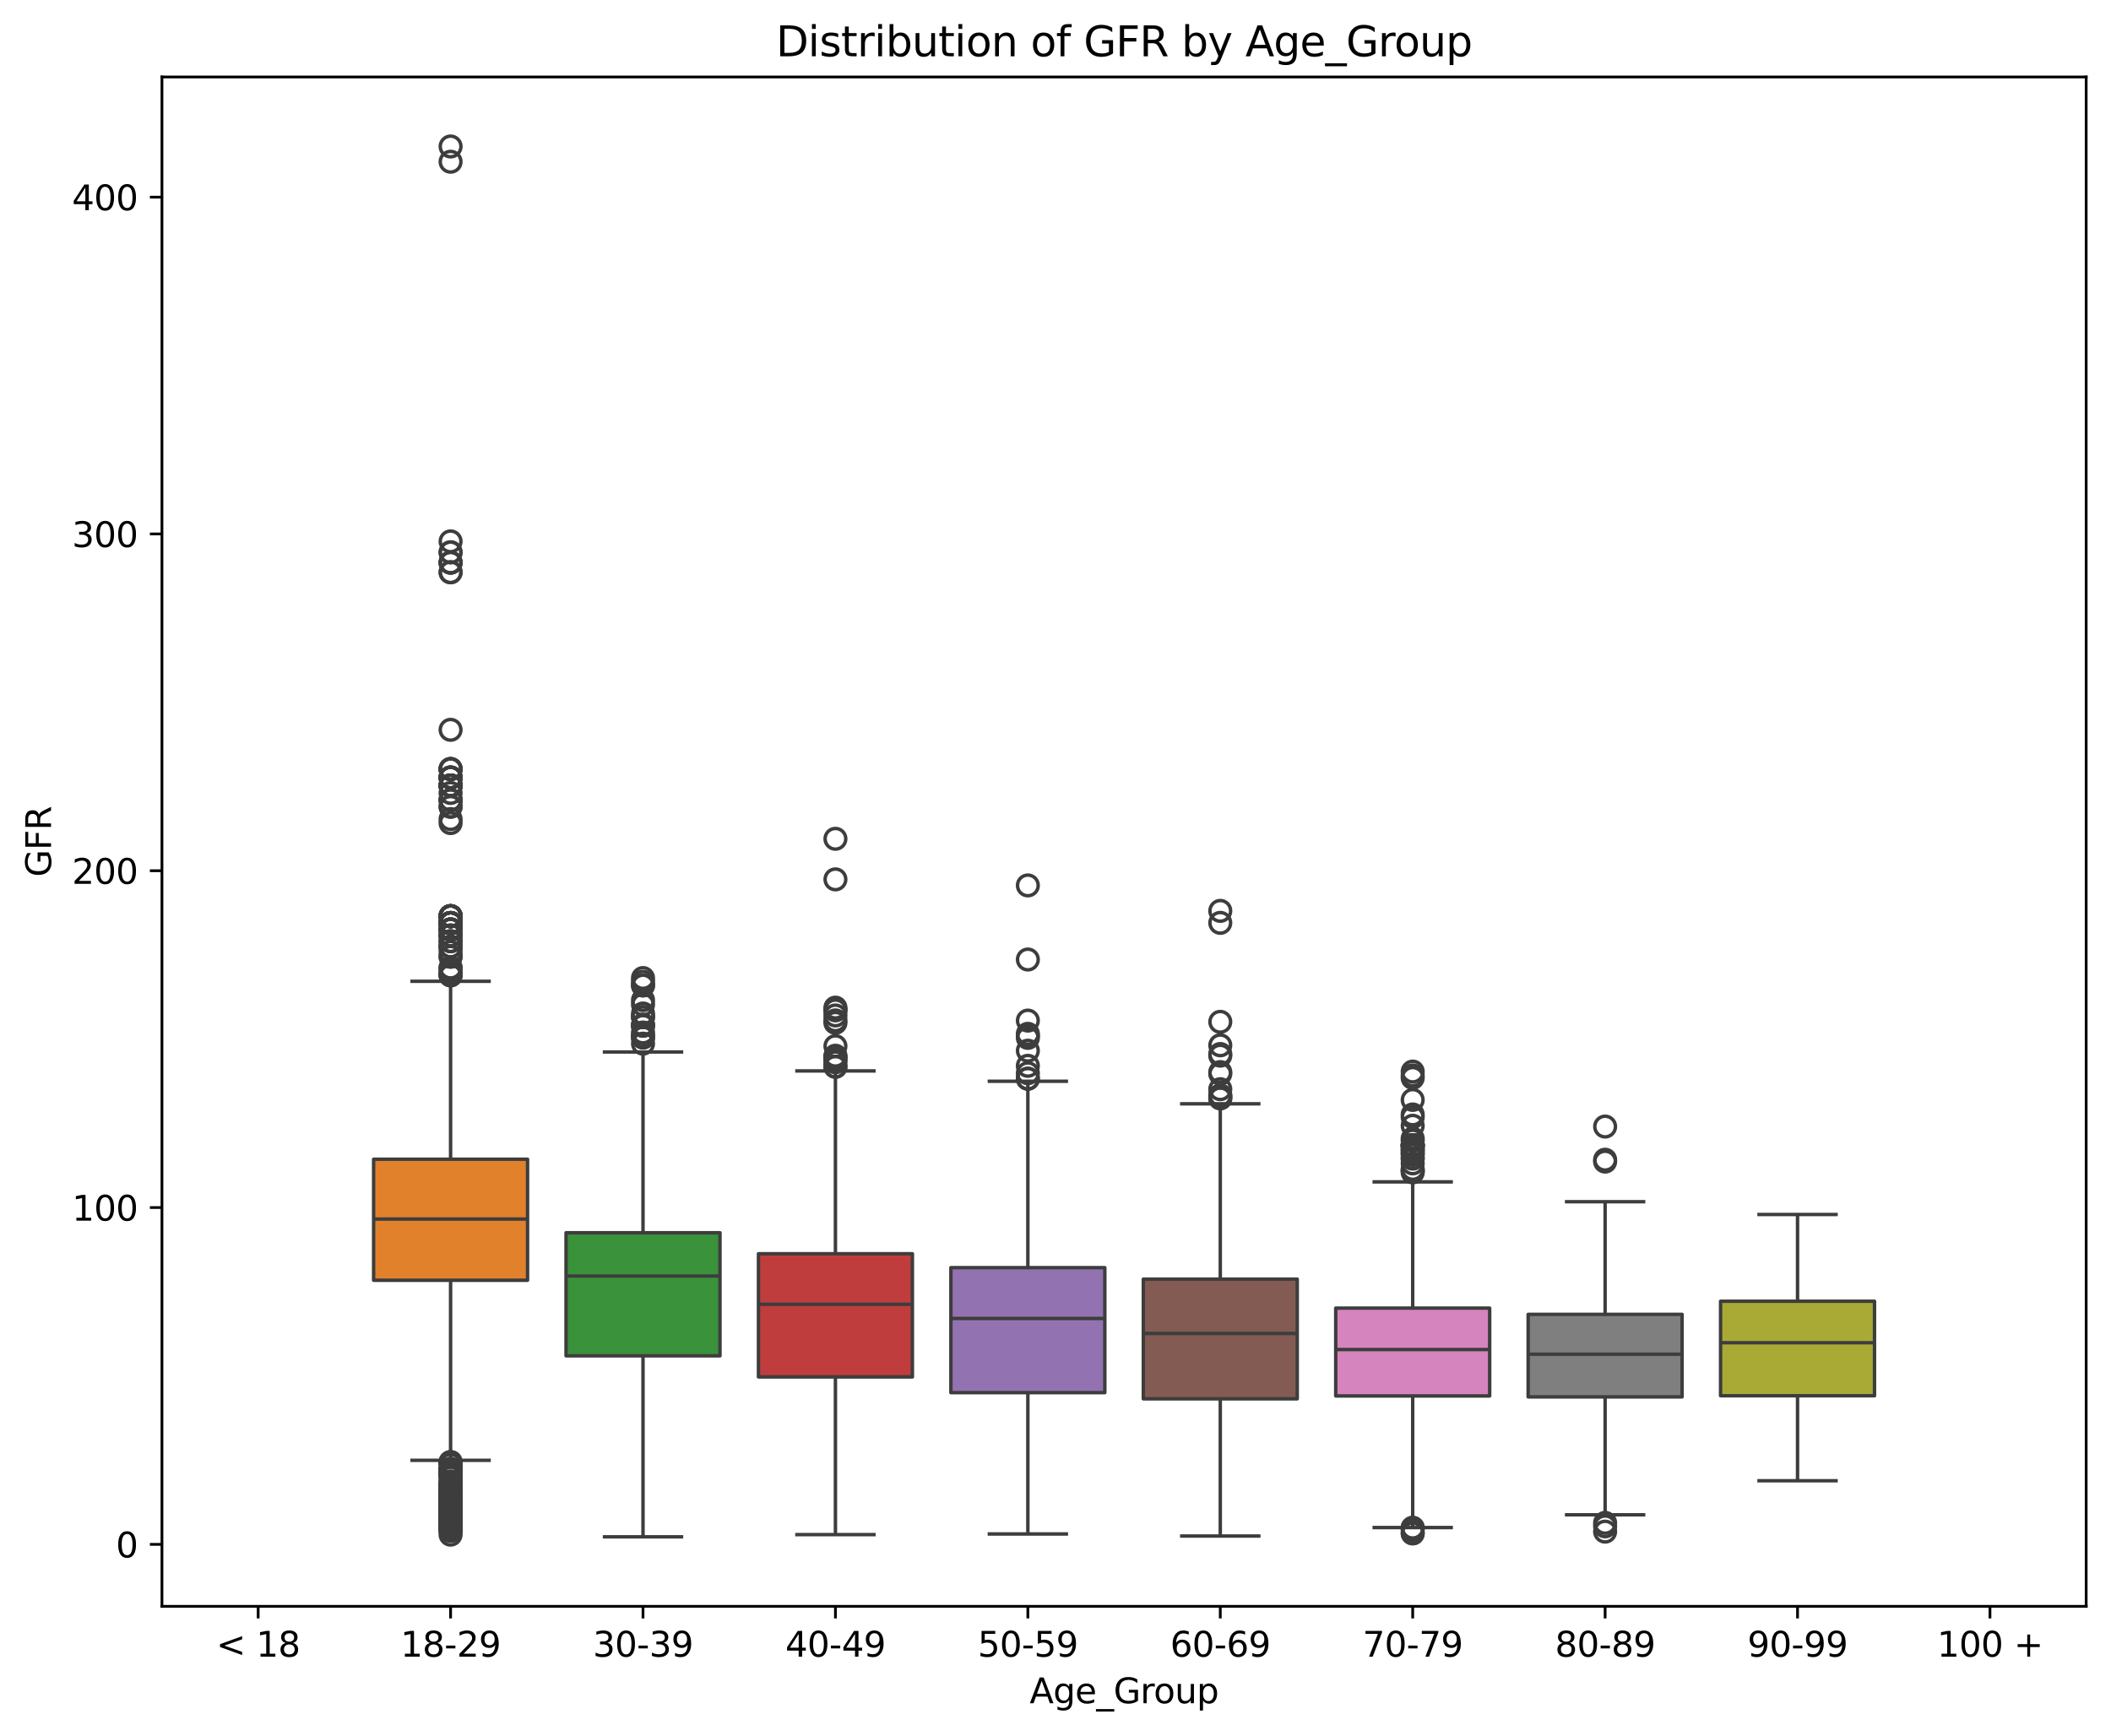 <?xml version="1.0" encoding="utf-8" standalone="no"?>
<!DOCTYPE svg PUBLIC "-//W3C//DTD SVG 1.1//EN"
  "http://www.w3.org/Graphics/SVG/1.1/DTD/svg11.dtd">
<svg xmlns:xlink="http://www.w3.org/1999/xlink" width="612.166pt" height="503.496pt" viewBox="0 0 612.166 503.496" xmlns="http://www.w3.org/2000/svg" version="1.1">
 <defs>
  <style type="text/css">*{stroke-linejoin: round; stroke-linecap: butt}</style>
 </defs>
 <g id="figure_1">
  <g id="patch_1">
   <path d="M 0 503.496 
L 612.166 503.496 
L 612.166 0 
L 0 0 
z
" style="fill: #ffffff"/>
  </g>
  <g id="axes_1">
   <g id="patch_2">
    <path d="M 46.966 465.838 
L 604.966 465.838 
L 604.966 22.318 
L 46.966 22.318 
z
" style="fill: #ffffff"/>
   </g>
   <g id="matplotlib.axis_1">
    <g id="xtick_1">
     <g id="line2d_1">
      <defs>
       <path id="m1a0511fe18" d="M 0 0 
L 0 3.5 
" style="stroke: #000000; stroke-width: 0.8"/>
      </defs>
      <g>
       <use xlink:href="#m1a0511fe18" x="74.866" y="465.838" style="stroke: #000000; stroke-width: 0.8"/>
      </g>
     </g>
     <g id="text_1">
      <!-- &lt; 18 -->
      <g transform="translate(62.724 480.437) scale(0.1 -0.1)">
       <defs>
        <path id="DejaVuSans-3c" d="M 4684 3150 
L 1459 2003 
L 4684 863 
L 4684 294 
L 678 1747 
L 678 2266 
L 4684 3719 
L 4684 3150 
z
" transform="scale(0.016)"/>
        <path id="DejaVuSans-20" transform="scale(0.016)"/>
        <path id="DejaVuSans-31" d="M 794 531 
L 1825 531 
L 1825 4091 
L 703 3866 
L 703 4441 
L 1819 4666 
L 2450 4666 
L 2450 531 
L 3481 531 
L 3481 0 
L 794 0 
L 794 531 
z
" transform="scale(0.016)"/>
        <path id="DejaVuSans-38" d="M 2034 2216 
Q 1584 2216 1326 1975 
Q 1069 1734 1069 1313 
Q 1069 891 1326 650 
Q 1584 409 2034 409 
Q 2484 409 2743 651 
Q 3003 894 3003 1313 
Q 3003 1734 2745 1975 
Q 2488 2216 2034 2216 
z
M 1403 2484 
Q 997 2584 770 2862 
Q 544 3141 544 3541 
Q 544 4100 942 4425 
Q 1341 4750 2034 4750 
Q 2731 4750 3128 4425 
Q 3525 4100 3525 3541 
Q 3525 3141 3298 2862 
Q 3072 2584 2669 2484 
Q 3125 2378 3379 2068 
Q 3634 1759 3634 1313 
Q 3634 634 3220 271 
Q 2806 -91 2034 -91 
Q 1263 -91 848 271 
Q 434 634 434 1313 
Q 434 1759 690 2068 
Q 947 2378 1403 2484 
z
M 1172 3481 
Q 1172 3119 1398 2916 
Q 1625 2713 2034 2713 
Q 2441 2713 2670 2916 
Q 2900 3119 2900 3481 
Q 2900 3844 2670 4047 
Q 2441 4250 2034 4250 
Q 1625 4250 1398 4047 
Q 1172 3844 1172 3481 
z
" transform="scale(0.016)"/>
       </defs>
       <use xlink:href="#DejaVuSans-3c"/>
       <use xlink:href="#DejaVuSans-20" x="83.789"/>
       <use xlink:href="#DejaVuSans-31" x="115.576"/>
       <use xlink:href="#DejaVuSans-38" x="179.199"/>
      </g>
     </g>
    </g>
    <g id="xtick_2">
     <g id="line2d_2">
      <g>
       <use xlink:href="#m1a0511fe18" x="130.666" y="465.838" style="stroke: #000000; stroke-width: 0.8"/>
      </g>
     </g>
     <g id="text_2">
      <!-- 18-29 -->
      <g transform="translate(116.137 480.437) scale(0.1 -0.1)">
       <defs>
        <path id="DejaVuSans-2d" d="M 313 2009 
L 1997 2009 
L 1997 1497 
L 313 1497 
L 313 2009 
z
" transform="scale(0.016)"/>
        <path id="DejaVuSans-32" d="M 1228 531 
L 3431 531 
L 3431 0 
L 469 0 
L 469 531 
Q 828 903 1448 1529 
Q 2069 2156 2228 2338 
Q 2531 2678 2651 2914 
Q 2772 3150 2772 3378 
Q 2772 3750 2511 3984 
Q 2250 4219 1831 4219 
Q 1534 4219 1204 4116 
Q 875 4013 500 3803 
L 500 4441 
Q 881 4594 1212 4672 
Q 1544 4750 1819 4750 
Q 2544 4750 2975 4387 
Q 3406 4025 3406 3419 
Q 3406 3131 3298 2873 
Q 3191 2616 2906 2266 
Q 2828 2175 2409 1742 
Q 1991 1309 1228 531 
z
" transform="scale(0.016)"/>
        <path id="DejaVuSans-39" d="M 703 97 
L 703 672 
Q 941 559 1184 500 
Q 1428 441 1663 441 
Q 2288 441 2617 861 
Q 2947 1281 2994 2138 
Q 2813 1869 2534 1725 
Q 2256 1581 1919 1581 
Q 1219 1581 811 2004 
Q 403 2428 403 3163 
Q 403 3881 828 4315 
Q 1253 4750 1959 4750 
Q 2769 4750 3195 4129 
Q 3622 3509 3622 2328 
Q 3622 1225 3098 567 
Q 2575 -91 1691 -91 
Q 1453 -91 1209 -44 
Q 966 3 703 97 
z
M 1959 2075 
Q 2384 2075 2632 2365 
Q 2881 2656 2881 3163 
Q 2881 3666 2632 3958 
Q 2384 4250 1959 4250 
Q 1534 4250 1286 3958 
Q 1038 3666 1038 3163 
Q 1038 2656 1286 2365 
Q 1534 2075 1959 2075 
z
" transform="scale(0.016)"/>
       </defs>
       <use xlink:href="#DejaVuSans-31"/>
       <use xlink:href="#DejaVuSans-38" x="63.623"/>
       <use xlink:href="#DejaVuSans-2d" x="127.246"/>
       <use xlink:href="#DejaVuSans-32" x="163.33"/>
       <use xlink:href="#DejaVuSans-39" x="226.953"/>
      </g>
     </g>
    </g>
    <g id="xtick_3">
     <g id="line2d_3">
      <g>
       <use xlink:href="#m1a0511fe18" x="186.466" y="465.838" style="stroke: #000000; stroke-width: 0.8"/>
      </g>
     </g>
     <g id="text_3">
      <!-- 30-39 -->
      <g transform="translate(171.937 480.437) scale(0.1 -0.1)">
       <defs>
        <path id="DejaVuSans-33" d="M 2597 2516 
Q 3050 2419 3304 2112 
Q 3559 1806 3559 1356 
Q 3559 666 3084 287 
Q 2609 -91 1734 -91 
Q 1441 -91 1130 -33 
Q 819 25 488 141 
L 488 750 
Q 750 597 1062 519 
Q 1375 441 1716 441 
Q 2309 441 2620 675 
Q 2931 909 2931 1356 
Q 2931 1769 2642 2001 
Q 2353 2234 1838 2234 
L 1294 2234 
L 1294 2753 
L 1863 2753 
Q 2328 2753 2575 2939 
Q 2822 3125 2822 3475 
Q 2822 3834 2567 4026 
Q 2313 4219 1838 4219 
Q 1578 4219 1281 4162 
Q 984 4106 628 3988 
L 628 4550 
Q 988 4650 1302 4700 
Q 1616 4750 1894 4750 
Q 2613 4750 3031 4423 
Q 3450 4097 3450 3541 
Q 3450 3153 3228 2886 
Q 3006 2619 2597 2516 
z
" transform="scale(0.016)"/>
        <path id="DejaVuSans-30" d="M 2034 4250 
Q 1547 4250 1301 3770 
Q 1056 3291 1056 2328 
Q 1056 1369 1301 889 
Q 1547 409 2034 409 
Q 2525 409 2770 889 
Q 3016 1369 3016 2328 
Q 3016 3291 2770 3770 
Q 2525 4250 2034 4250 
z
M 2034 4750 
Q 2819 4750 3233 4129 
Q 3647 3509 3647 2328 
Q 3647 1150 3233 529 
Q 2819 -91 2034 -91 
Q 1250 -91 836 529 
Q 422 1150 422 2328 
Q 422 3509 836 4129 
Q 1250 4750 2034 4750 
z
" transform="scale(0.016)"/>
       </defs>
       <use xlink:href="#DejaVuSans-33"/>
       <use xlink:href="#DejaVuSans-30" x="63.623"/>
       <use xlink:href="#DejaVuSans-2d" x="127.246"/>
       <use xlink:href="#DejaVuSans-33" x="163.33"/>
       <use xlink:href="#DejaVuSans-39" x="226.953"/>
      </g>
     </g>
    </g>
    <g id="xtick_4">
     <g id="line2d_4">
      <g>
       <use xlink:href="#m1a0511fe18" x="242.266" y="465.838" style="stroke: #000000; stroke-width: 0.8"/>
      </g>
     </g>
     <g id="text_4">
      <!-- 40-49 -->
      <g transform="translate(227.737 480.437) scale(0.1 -0.1)">
       <defs>
        <path id="DejaVuSans-34" d="M 2419 4116 
L 825 1625 
L 2419 1625 
L 2419 4116 
z
M 2253 4666 
L 3047 4666 
L 3047 1625 
L 3713 1625 
L 3713 1100 
L 3047 1100 
L 3047 0 
L 2419 0 
L 2419 1100 
L 313 1100 
L 313 1709 
L 2253 4666 
z
" transform="scale(0.016)"/>
       </defs>
       <use xlink:href="#DejaVuSans-34"/>
       <use xlink:href="#DejaVuSans-30" x="63.623"/>
       <use xlink:href="#DejaVuSans-2d" x="127.246"/>
       <use xlink:href="#DejaVuSans-34" x="163.33"/>
       <use xlink:href="#DejaVuSans-39" x="226.953"/>
      </g>
     </g>
    </g>
    <g id="xtick_5">
     <g id="line2d_5">
      <g>
       <use xlink:href="#m1a0511fe18" x="298.066" y="465.838" style="stroke: #000000; stroke-width: 0.8"/>
      </g>
     </g>
     <g id="text_5">
      <!-- 50-59 -->
      <g transform="translate(283.537 480.437) scale(0.1 -0.1)">
       <defs>
        <path id="DejaVuSans-35" d="M 691 4666 
L 3169 4666 
L 3169 4134 
L 1269 4134 
L 1269 2991 
Q 1406 3038 1543 3061 
Q 1681 3084 1819 3084 
Q 2600 3084 3056 2656 
Q 3513 2228 3513 1497 
Q 3513 744 3044 326 
Q 2575 -91 1722 -91 
Q 1428 -91 1123 -41 
Q 819 9 494 109 
L 494 744 
Q 775 591 1075 516 
Q 1375 441 1709 441 
Q 2250 441 2565 725 
Q 2881 1009 2881 1497 
Q 2881 1984 2565 2268 
Q 2250 2553 1709 2553 
Q 1456 2553 1204 2497 
Q 953 2441 691 2322 
L 691 4666 
z
" transform="scale(0.016)"/>
       </defs>
       <use xlink:href="#DejaVuSans-35"/>
       <use xlink:href="#DejaVuSans-30" x="63.623"/>
       <use xlink:href="#DejaVuSans-2d" x="127.246"/>
       <use xlink:href="#DejaVuSans-35" x="163.33"/>
       <use xlink:href="#DejaVuSans-39" x="226.953"/>
      </g>
     </g>
    </g>
    <g id="xtick_6">
     <g id="line2d_6">
      <g>
       <use xlink:href="#m1a0511fe18" x="353.866" y="465.838" style="stroke: #000000; stroke-width: 0.8"/>
      </g>
     </g>
     <g id="text_6">
      <!-- 60-69 -->
      <g transform="translate(339.337 480.437) scale(0.1 -0.1)">
       <defs>
        <path id="DejaVuSans-36" d="M 2113 2584 
Q 1688 2584 1439 2293 
Q 1191 2003 1191 1497 
Q 1191 994 1439 701 
Q 1688 409 2113 409 
Q 2538 409 2786 701 
Q 3034 994 3034 1497 
Q 3034 2003 2786 2293 
Q 2538 2584 2113 2584 
z
M 3366 4563 
L 3366 3988 
Q 3128 4100 2886 4159 
Q 2644 4219 2406 4219 
Q 1781 4219 1451 3797 
Q 1122 3375 1075 2522 
Q 1259 2794 1537 2939 
Q 1816 3084 2150 3084 
Q 2853 3084 3261 2657 
Q 3669 2231 3669 1497 
Q 3669 778 3244 343 
Q 2819 -91 2113 -91 
Q 1303 -91 875 529 
Q 447 1150 447 2328 
Q 447 3434 972 4092 
Q 1497 4750 2381 4750 
Q 2619 4750 2861 4703 
Q 3103 4656 3366 4563 
z
" transform="scale(0.016)"/>
       </defs>
       <use xlink:href="#DejaVuSans-36"/>
       <use xlink:href="#DejaVuSans-30" x="63.623"/>
       <use xlink:href="#DejaVuSans-2d" x="127.246"/>
       <use xlink:href="#DejaVuSans-36" x="163.33"/>
       <use xlink:href="#DejaVuSans-39" x="226.953"/>
      </g>
     </g>
    </g>
    <g id="xtick_7">
     <g id="line2d_7">
      <g>
       <use xlink:href="#m1a0511fe18" x="409.666" y="465.838" style="stroke: #000000; stroke-width: 0.8"/>
      </g>
     </g>
     <g id="text_7">
      <!-- 70-79 -->
      <g transform="translate(395.137 480.437) scale(0.1 -0.1)">
       <defs>
        <path id="DejaVuSans-37" d="M 525 4666 
L 3525 4666 
L 3525 4397 
L 1831 0 
L 1172 0 
L 2766 4134 
L 525 4134 
L 525 4666 
z
" transform="scale(0.016)"/>
       </defs>
       <use xlink:href="#DejaVuSans-37"/>
       <use xlink:href="#DejaVuSans-30" x="63.623"/>
       <use xlink:href="#DejaVuSans-2d" x="127.246"/>
       <use xlink:href="#DejaVuSans-37" x="163.33"/>
       <use xlink:href="#DejaVuSans-39" x="226.953"/>
      </g>
     </g>
    </g>
    <g id="xtick_8">
     <g id="line2d_8">
      <g>
       <use xlink:href="#m1a0511fe18" x="465.466" y="465.838" style="stroke: #000000; stroke-width: 0.8"/>
      </g>
     </g>
     <g id="text_8">
      <!-- 80-89 -->
      <g transform="translate(450.937 480.437) scale(0.1 -0.1)">
       <use xlink:href="#DejaVuSans-38"/>
       <use xlink:href="#DejaVuSans-30" x="63.623"/>
       <use xlink:href="#DejaVuSans-2d" x="127.246"/>
       <use xlink:href="#DejaVuSans-38" x="163.33"/>
       <use xlink:href="#DejaVuSans-39" x="226.953"/>
      </g>
     </g>
    </g>
    <g id="xtick_9">
     <g id="line2d_9">
      <g>
       <use xlink:href="#m1a0511fe18" x="521.266" y="465.838" style="stroke: #000000; stroke-width: 0.8"/>
      </g>
     </g>
     <g id="text_9">
      <!-- 90-99 -->
      <g transform="translate(506.737 480.437) scale(0.1 -0.1)">
       <use xlink:href="#DejaVuSans-39"/>
       <use xlink:href="#DejaVuSans-30" x="63.623"/>
       <use xlink:href="#DejaVuSans-2d" x="127.246"/>
       <use xlink:href="#DejaVuSans-39" x="163.33"/>
       <use xlink:href="#DejaVuSans-39" x="226.953"/>
      </g>
     </g>
    </g>
    <g id="xtick_10">
     <g id="line2d_10">
      <g>
       <use xlink:href="#m1a0511fe18" x="577.066" y="465.838" style="stroke: #000000; stroke-width: 0.8"/>
      </g>
     </g>
     <g id="text_10">
      <!-- 100 + -->
      <g transform="translate(561.743 480.437) scale(0.1 -0.1)">
       <defs>
        <path id="DejaVuSans-2b" d="M 2944 4013 
L 2944 2272 
L 4684 2272 
L 4684 1741 
L 2944 1741 
L 2944 0 
L 2419 0 
L 2419 1741 
L 678 1741 
L 678 2272 
L 2419 2272 
L 2419 4013 
L 2944 4013 
z
" transform="scale(0.016)"/>
       </defs>
       <use xlink:href="#DejaVuSans-31"/>
       <use xlink:href="#DejaVuSans-30" x="63.623"/>
       <use xlink:href="#DejaVuSans-30" x="127.246"/>
       <use xlink:href="#DejaVuSans-20" x="190.869"/>
       <use xlink:href="#DejaVuSans-2b" x="222.656"/>
      </g>
     </g>
    </g>
    <g id="text_11">
     <!-- Age_Group -->
     <g transform="translate(298.575 493.938) scale(0.1 -0.1)">
      <defs>
       <path id="DejaVuSans-41" d="M 2188 4044 
L 1331 1722 
L 3047 1722 
L 2188 4044 
z
M 1831 4666 
L 2547 4666 
L 4325 0 
L 3669 0 
L 3244 1197 
L 1141 1197 
L 716 0 
L 50 0 
L 1831 4666 
z
" transform="scale(0.016)"/>
       <path id="DejaVuSans-67" d="M 2906 1791 
Q 2906 2416 2648 2759 
Q 2391 3103 1925 3103 
Q 1463 3103 1205 2759 
Q 947 2416 947 1791 
Q 947 1169 1205 825 
Q 1463 481 1925 481 
Q 2391 481 2648 825 
Q 2906 1169 2906 1791 
z
M 3481 434 
Q 3481 -459 3084 -895 
Q 2688 -1331 1869 -1331 
Q 1566 -1331 1297 -1286 
Q 1028 -1241 775 -1147 
L 775 -588 
Q 1028 -725 1275 -790 
Q 1522 -856 1778 -856 
Q 2344 -856 2625 -561 
Q 2906 -266 2906 331 
L 2906 616 
Q 2728 306 2450 153 
Q 2172 0 1784 0 
Q 1141 0 747 490 
Q 353 981 353 1791 
Q 353 2603 747 3093 
Q 1141 3584 1784 3584 
Q 2172 3584 2450 3431 
Q 2728 3278 2906 2969 
L 2906 3500 
L 3481 3500 
L 3481 434 
z
" transform="scale(0.016)"/>
       <path id="DejaVuSans-65" d="M 3597 1894 
L 3597 1613 
L 953 1613 
Q 991 1019 1311 708 
Q 1631 397 2203 397 
Q 2534 397 2845 478 
Q 3156 559 3463 722 
L 3463 178 
Q 3153 47 2828 -22 
Q 2503 -91 2169 -91 
Q 1331 -91 842 396 
Q 353 884 353 1716 
Q 353 2575 817 3079 
Q 1281 3584 2069 3584 
Q 2775 3584 3186 3129 
Q 3597 2675 3597 1894 
z
M 3022 2063 
Q 3016 2534 2758 2815 
Q 2500 3097 2075 3097 
Q 1594 3097 1305 2825 
Q 1016 2553 972 2059 
L 3022 2063 
z
" transform="scale(0.016)"/>
       <path id="DejaVuSans-5f" d="M 3263 -1063 
L 3263 -1509 
L -63 -1509 
L -63 -1063 
L 3263 -1063 
z
" transform="scale(0.016)"/>
       <path id="DejaVuSans-47" d="M 3809 666 
L 3809 1919 
L 2778 1919 
L 2778 2438 
L 4434 2438 
L 4434 434 
Q 4069 175 3628 42 
Q 3188 -91 2688 -91 
Q 1594 -91 976 548 
Q 359 1188 359 2328 
Q 359 3472 976 4111 
Q 1594 4750 2688 4750 
Q 3144 4750 3555 4637 
Q 3966 4525 4313 4306 
L 4313 3634 
Q 3963 3931 3569 4081 
Q 3175 4231 2741 4231 
Q 1884 4231 1454 3753 
Q 1025 3275 1025 2328 
Q 1025 1384 1454 906 
Q 1884 428 2741 428 
Q 3075 428 3337 486 
Q 3600 544 3809 666 
z
" transform="scale(0.016)"/>
       <path id="DejaVuSans-72" d="M 2631 2963 
Q 2534 3019 2420 3045 
Q 2306 3072 2169 3072 
Q 1681 3072 1420 2755 
Q 1159 2438 1159 1844 
L 1159 0 
L 581 0 
L 581 3500 
L 1159 3500 
L 1159 2956 
Q 1341 3275 1631 3429 
Q 1922 3584 2338 3584 
Q 2397 3584 2469 3576 
Q 2541 3569 2628 3553 
L 2631 2963 
z
" transform="scale(0.016)"/>
       <path id="DejaVuSans-6f" d="M 1959 3097 
Q 1497 3097 1228 2736 
Q 959 2375 959 1747 
Q 959 1119 1226 758 
Q 1494 397 1959 397 
Q 2419 397 2687 759 
Q 2956 1122 2956 1747 
Q 2956 2369 2687 2733 
Q 2419 3097 1959 3097 
z
M 1959 3584 
Q 2709 3584 3137 3096 
Q 3566 2609 3566 1747 
Q 3566 888 3137 398 
Q 2709 -91 1959 -91 
Q 1206 -91 779 398 
Q 353 888 353 1747 
Q 353 2609 779 3096 
Q 1206 3584 1959 3584 
z
" transform="scale(0.016)"/>
       <path id="DejaVuSans-75" d="M 544 1381 
L 544 3500 
L 1119 3500 
L 1119 1403 
Q 1119 906 1312 657 
Q 1506 409 1894 409 
Q 2359 409 2629 706 
Q 2900 1003 2900 1516 
L 2900 3500 
L 3475 3500 
L 3475 0 
L 2900 0 
L 2900 538 
Q 2691 219 2414 64 
Q 2138 -91 1772 -91 
Q 1169 -91 856 284 
Q 544 659 544 1381 
z
M 1991 3584 
L 1991 3584 
z
" transform="scale(0.016)"/>
       <path id="DejaVuSans-70" d="M 1159 525 
L 1159 -1331 
L 581 -1331 
L 581 3500 
L 1159 3500 
L 1159 2969 
Q 1341 3281 1617 3432 
Q 1894 3584 2278 3584 
Q 2916 3584 3314 3078 
Q 3713 2572 3713 1747 
Q 3713 922 3314 415 
Q 2916 -91 2278 -91 
Q 1894 -91 1617 61 
Q 1341 213 1159 525 
z
M 3116 1747 
Q 3116 2381 2855 2742 
Q 2594 3103 2138 3103 
Q 1681 3103 1420 2742 
Q 1159 2381 1159 1747 
Q 1159 1113 1420 752 
Q 1681 391 2138 391 
Q 2594 391 2855 752 
Q 3116 1113 3116 1747 
z
" transform="scale(0.016)"/>
      </defs>
      <use xlink:href="#DejaVuSans-41"/>
      <use xlink:href="#DejaVuSans-67" x="68.408"/>
      <use xlink:href="#DejaVuSans-65" x="131.885"/>
      <use xlink:href="#DejaVuSans-5f" x="193.408"/>
      <use xlink:href="#DejaVuSans-47" x="243.408"/>
      <use xlink:href="#DejaVuSans-72" x="320.898"/>
      <use xlink:href="#DejaVuSans-6f" x="359.762"/>
      <use xlink:href="#DejaVuSans-75" x="420.943"/>
      <use xlink:href="#DejaVuSans-70" x="484.322"/>
     </g>
    </g>
   </g>
   <g id="matplotlib.axis_2">
    <g id="ytick_1">
     <g id="line2d_11">
      <defs>
       <path id="m075b8a4437" d="M 0 0 
L -3.5 0 
" style="stroke: #000000; stroke-width: 0.8"/>
      </defs>
      <g>
       <use xlink:href="#m075b8a4437" x="46.966" y="447.864" style="stroke: #000000; stroke-width: 0.8"/>
      </g>
     </g>
     <g id="text_12">
      <!-- 0 -->
      <g transform="translate(33.603 451.663) scale(0.1 -0.1)">
       <use xlink:href="#DejaVuSans-30"/>
      </g>
     </g>
    </g>
    <g id="ytick_2">
     <g id="line2d_12">
      <g>
       <use xlink:href="#m075b8a4437" x="46.966" y="350.191" style="stroke: #000000; stroke-width: 0.8"/>
      </g>
     </g>
     <g id="text_13">
      <!-- 100 -->
      <g transform="translate(20.878 353.99) scale(0.1 -0.1)">
       <use xlink:href="#DejaVuSans-31"/>
       <use xlink:href="#DejaVuSans-30" x="63.623"/>
       <use xlink:href="#DejaVuSans-30" x="127.246"/>
      </g>
     </g>
    </g>
    <g id="ytick_3">
     <g id="line2d_13">
      <g>
       <use xlink:href="#m075b8a4437" x="46.966" y="252.518" style="stroke: #000000; stroke-width: 0.8"/>
      </g>
     </g>
     <g id="text_14">
      <!-- 200 -->
      <g transform="translate(20.878 256.317) scale(0.1 -0.1)">
       <use xlink:href="#DejaVuSans-32"/>
       <use xlink:href="#DejaVuSans-30" x="63.623"/>
       <use xlink:href="#DejaVuSans-30" x="127.246"/>
      </g>
     </g>
    </g>
    <g id="ytick_4">
     <g id="line2d_14">
      <g>
       <use xlink:href="#m075b8a4437" x="46.966" y="154.845" style="stroke: #000000; stroke-width: 0.8"/>
      </g>
     </g>
     <g id="text_15">
      <!-- 300 -->
      <g transform="translate(20.878 158.645) scale(0.1 -0.1)">
       <use xlink:href="#DejaVuSans-33"/>
       <use xlink:href="#DejaVuSans-30" x="63.623"/>
       <use xlink:href="#DejaVuSans-30" x="127.246"/>
      </g>
     </g>
    </g>
    <g id="ytick_5">
     <g id="line2d_15">
      <g>
       <use xlink:href="#m075b8a4437" x="46.966" y="57.173" style="stroke: #000000; stroke-width: 0.8"/>
      </g>
     </g>
     <g id="text_16">
      <!-- 400 -->
      <g transform="translate(20.878 60.972) scale(0.1 -0.1)">
       <use xlink:href="#DejaVuSans-34"/>
       <use xlink:href="#DejaVuSans-30" x="63.623"/>
       <use xlink:href="#DejaVuSans-30" x="127.246"/>
      </g>
     </g>
    </g>
    <g id="text_17">
     <!-- GFR -->
     <g transform="translate(14.798 254.302) rotate(-90) scale(0.1 -0.1)">
      <defs>
       <path id="DejaVuSans-46" d="M 628 4666 
L 3309 4666 
L 3309 4134 
L 1259 4134 
L 1259 2759 
L 3109 2759 
L 3109 2228 
L 1259 2228 
L 1259 0 
L 628 0 
L 628 4666 
z
" transform="scale(0.016)"/>
       <path id="DejaVuSans-52" d="M 2841 2188 
Q 3044 2119 3236 1894 
Q 3428 1669 3622 1275 
L 4263 0 
L 3584 0 
L 2988 1197 
Q 2756 1666 2539 1819 
Q 2322 1972 1947 1972 
L 1259 1972 
L 1259 0 
L 628 0 
L 628 4666 
L 2053 4666 
Q 2853 4666 3247 4331 
Q 3641 3997 3641 3322 
Q 3641 2881 3436 2590 
Q 3231 2300 2841 2188 
z
M 1259 4147 
L 1259 2491 
L 2053 2491 
Q 2509 2491 2742 2702 
Q 2975 2913 2975 3322 
Q 2975 3731 2742 3939 
Q 2509 4147 2053 4147 
L 1259 4147 
z
" transform="scale(0.016)"/>
      </defs>
      <use xlink:href="#DejaVuSans-47"/>
      <use xlink:href="#DejaVuSans-46" x="77.49"/>
      <use xlink:href="#DejaVuSans-52" x="135.01"/>
     </g>
    </g>
   </g>
   <g id="patch_3">
    <path d="M 108.346 371.281 
L 152.986 371.281 
L 152.986 336.182 
L 108.346 336.182 
L 108.346 371.281 
z
" clip-path="url(#pb56cbbb763)" style="fill: #e1812c; stroke: #3d3d3d; stroke-linejoin: miter"/>
   </g>
   <g id="line2d_16">
    <path d="M 130.666 371.281 
L 130.666 423.494 
" clip-path="url(#pb56cbbb763)" style="fill: none; stroke: #3d3d3d"/>
   </g>
   <g id="line2d_17">
    <path d="M 130.666 336.182 
L 130.666 284.57 
" clip-path="url(#pb56cbbb763)" style="fill: none; stroke: #3d3d3d"/>
   </g>
   <g id="line2d_18">
    <path d="M 119.506 423.494 
L 141.826 423.494 
" clip-path="url(#pb56cbbb763)" style="fill: none; stroke: #3d3d3d; stroke-linecap: square"/>
   </g>
   <g id="line2d_19">
    <path d="M 119.506 284.57 
L 141.826 284.57 
" clip-path="url(#pb56cbbb763)" style="fill: none; stroke: #3d3d3d; stroke-linecap: square"/>
   </g>
   <g id="line2d_20">
    <defs>
     <path id="m7f316eaac3" d="M 0 3 
C 0.796 3 1.559 2.684 2.121 2.121 
C 2.684 1.559 3 0.796 3 0 
C 3 -0.796 2.684 -1.559 2.121 -2.121 
C 1.559 -2.684 0.796 -3 0 -3 
C -0.796 -3 -1.559 -2.684 -2.121 -2.121 
C -2.684 -1.559 -3 -0.796 -3 0 
C -3 0.796 -2.684 1.559 -2.121 2.121 
C -1.559 2.684 -0.796 3 0 3 
z
" style="stroke: #3d3d3d"/>
    </defs>
    <g clip-path="url(#pb56cbbb763)">
     <use xlink:href="#m7f316eaac3" x="130.666" y="440.83" style="fill-opacity: 0; stroke: #3d3d3d"/>
     <use xlink:href="#m7f316eaac3" x="130.666" y="434.874" style="fill-opacity: 0; stroke: #3d3d3d"/>
     <use xlink:href="#m7f316eaac3" x="130.666" y="440.104" style="fill-opacity: 0; stroke: #3d3d3d"/>
     <use xlink:href="#m7f316eaac3" x="130.666" y="436.321" style="fill-opacity: 0; stroke: #3d3d3d"/>
     <use xlink:href="#m7f316eaac3" x="130.666" y="435.12" style="fill-opacity: 0; stroke: #3d3d3d"/>
     <use xlink:href="#m7f316eaac3" x="130.666" y="436.711" style="fill-opacity: 0; stroke: #3d3d3d"/>
     <use xlink:href="#m7f316eaac3" x="130.666" y="431.81" style="fill-opacity: 0; stroke: #3d3d3d"/>
     <use xlink:href="#m7f316eaac3" x="130.666" y="437.192" style="fill-opacity: 0; stroke: #3d3d3d"/>
     <use xlink:href="#m7f316eaac3" x="130.666" y="440.288" style="fill-opacity: 0; stroke: #3d3d3d"/>
     <use xlink:href="#m7f316eaac3" x="130.666" y="439.728" style="fill-opacity: 0; stroke: #3d3d3d"/>
     <use xlink:href="#m7f316eaac3" x="130.666" y="426.537" style="fill-opacity: 0; stroke: #3d3d3d"/>
     <use xlink:href="#m7f316eaac3" x="130.666" y="437.699" style="fill-opacity: 0; stroke: #3d3d3d"/>
     <use xlink:href="#m7f316eaac3" x="130.666" y="424.413" style="fill-opacity: 0; stroke: #3d3d3d"/>
     <use xlink:href="#m7f316eaac3" x="130.666" y="432.943" style="fill-opacity: 0; stroke: #3d3d3d"/>
     <use xlink:href="#m7f316eaac3" x="130.666" y="428.105" style="fill-opacity: 0; stroke: #3d3d3d"/>
     <use xlink:href="#m7f316eaac3" x="130.666" y="442.949" style="fill-opacity: 0; stroke: #3d3d3d"/>
     <use xlink:href="#m7f316eaac3" x="130.666" y="441.444" style="fill-opacity: 0; stroke: #3d3d3d"/>
     <use xlink:href="#m7f316eaac3" x="130.666" y="431.451" style="fill-opacity: 0; stroke: #3d3d3d"/>
     <use xlink:href="#m7f316eaac3" x="130.666" y="431.241" style="fill-opacity: 0; stroke: #3d3d3d"/>
     <use xlink:href="#m7f316eaac3" x="130.666" y="436.118" style="fill-opacity: 0; stroke: #3d3d3d"/>
     <use xlink:href="#m7f316eaac3" x="130.666" y="431.233" style="fill-opacity: 0; stroke: #3d3d3d"/>
     <use xlink:href="#m7f316eaac3" x="130.666" y="441.724" style="fill-opacity: 0; stroke: #3d3d3d"/>
     <use xlink:href="#m7f316eaac3" x="130.666" y="431.279" style="fill-opacity: 0; stroke: #3d3d3d"/>
     <use xlink:href="#m7f316eaac3" x="130.666" y="441.104" style="fill-opacity: 0; stroke: #3d3d3d"/>
     <use xlink:href="#m7f316eaac3" x="130.666" y="424.057" style="fill-opacity: 0; stroke: #3d3d3d"/>
     <use xlink:href="#m7f316eaac3" x="130.666" y="431.347" style="fill-opacity: 0; stroke: #3d3d3d"/>
     <use xlink:href="#m7f316eaac3" x="130.666" y="442.551" style="fill-opacity: 0; stroke: #3d3d3d"/>
     <use xlink:href="#m7f316eaac3" x="130.666" y="438.259" style="fill-opacity: 0; stroke: #3d3d3d"/>
     <use xlink:href="#m7f316eaac3" x="130.666" y="437.531" style="fill-opacity: 0; stroke: #3d3d3d"/>
     <use xlink:href="#m7f316eaac3" x="130.666" y="443.437" style="fill-opacity: 0; stroke: #3d3d3d"/>
     <use xlink:href="#m7f316eaac3" x="130.666" y="435.553" style="fill-opacity: 0; stroke: #3d3d3d"/>
     <use xlink:href="#m7f316eaac3" x="130.666" y="426.081" style="fill-opacity: 0; stroke: #3d3d3d"/>
     <use xlink:href="#m7f316eaac3" x="130.666" y="429.617" style="fill-opacity: 0; stroke: #3d3d3d"/>
     <use xlink:href="#m7f316eaac3" x="130.666" y="442.28" style="fill-opacity: 0; stroke: #3d3d3d"/>
     <use xlink:href="#m7f316eaac3" x="130.666" y="443.271" style="fill-opacity: 0; stroke: #3d3d3d"/>
     <use xlink:href="#m7f316eaac3" x="130.666" y="430.01" style="fill-opacity: 0; stroke: #3d3d3d"/>
     <use xlink:href="#m7f316eaac3" x="130.666" y="443.976" style="fill-opacity: 0; stroke: #3d3d3d"/>
     <use xlink:href="#m7f316eaac3" x="130.666" y="441.961" style="fill-opacity: 0; stroke: #3d3d3d"/>
     <use xlink:href="#m7f316eaac3" x="130.666" y="427.501" style="fill-opacity: 0; stroke: #3d3d3d"/>
     <use xlink:href="#m7f316eaac3" x="130.666" y="440.694" style="fill-opacity: 0; stroke: #3d3d3d"/>
     <use xlink:href="#m7f316eaac3" x="130.666" y="434.537" style="fill-opacity: 0; stroke: #3d3d3d"/>
     <use xlink:href="#m7f316eaac3" x="130.666" y="440.44" style="fill-opacity: 0; stroke: #3d3d3d"/>
     <use xlink:href="#m7f316eaac3" x="130.666" y="437.071" style="fill-opacity: 0; stroke: #3d3d3d"/>
     <use xlink:href="#m7f316eaac3" x="130.666" y="445.048" style="fill-opacity: 0; stroke: #3d3d3d"/>
     <use xlink:href="#m7f316eaac3" x="130.666" y="430.868" style="fill-opacity: 0; stroke: #3d3d3d"/>
     <use xlink:href="#m7f316eaac3" x="130.666" y="434.084" style="fill-opacity: 0; stroke: #3d3d3d"/>
     <use xlink:href="#m7f316eaac3" x="130.666" y="441.385" style="fill-opacity: 0; stroke: #3d3d3d"/>
     <use xlink:href="#m7f316eaac3" x="130.666" y="436.654" style="fill-opacity: 0; stroke: #3d3d3d"/>
     <use xlink:href="#m7f316eaac3" x="130.666" y="438.255" style="fill-opacity: 0; stroke: #3d3d3d"/>
     <use xlink:href="#m7f316eaac3" x="130.666" y="435.464" style="fill-opacity: 0; stroke: #3d3d3d"/>
     <use xlink:href="#m7f316eaac3" x="130.666" y="440.902" style="fill-opacity: 0; stroke: #3d3d3d"/>
     <use xlink:href="#m7f316eaac3" x="130.666" y="431.284" style="fill-opacity: 0; stroke: #3d3d3d"/>
     <use xlink:href="#m7f316eaac3" x="130.666" y="437.066" style="fill-opacity: 0; stroke: #3d3d3d"/>
     <use xlink:href="#m7f316eaac3" x="130.666" y="439.05" style="fill-opacity: 0; stroke: #3d3d3d"/>
     <use xlink:href="#m7f316eaac3" x="130.666" y="431.99" style="fill-opacity: 0; stroke: #3d3d3d"/>
     <use xlink:href="#m7f316eaac3" x="130.666" y="440.83" style="fill-opacity: 0; stroke: #3d3d3d"/>
     <use xlink:href="#m7f316eaac3" x="130.666" y="435.187" style="fill-opacity: 0; stroke: #3d3d3d"/>
     <use xlink:href="#m7f316eaac3" x="130.666" y="433.248" style="fill-opacity: 0; stroke: #3d3d3d"/>
     <use xlink:href="#m7f316eaac3" x="130.666" y="427.876" style="fill-opacity: 0; stroke: #3d3d3d"/>
     <use xlink:href="#m7f316eaac3" x="130.666" y="427.086" style="fill-opacity: 0; stroke: #3d3d3d"/>
     <use xlink:href="#m7f316eaac3" x="130.666" y="436.695" style="fill-opacity: 0; stroke: #3d3d3d"/>
     <use xlink:href="#m7f316eaac3" x="130.666" y="424.795" style="fill-opacity: 0; stroke: #3d3d3d"/>
     <use xlink:href="#m7f316eaac3" x="130.666" y="426.481" style="fill-opacity: 0; stroke: #3d3d3d"/>
     <use xlink:href="#m7f316eaac3" x="130.666" y="424.033" style="fill-opacity: 0; stroke: #3d3d3d"/>
     <use xlink:href="#m7f316eaac3" x="130.666" y="426.217" style="fill-opacity: 0; stroke: #3d3d3d"/>
     <use xlink:href="#m7f316eaac3" x="130.666" y="438.168" style="fill-opacity: 0; stroke: #3d3d3d"/>
     <use xlink:href="#m7f316eaac3" x="130.666" y="428.516" style="fill-opacity: 0; stroke: #3d3d3d"/>
     <use xlink:href="#m7f316eaac3" x="130.666" y="430.054" style="fill-opacity: 0; stroke: #3d3d3d"/>
     <use xlink:href="#m7f316eaac3" x="130.666" y="426.123" style="fill-opacity: 0; stroke: #3d3d3d"/>
     <use xlink:href="#m7f316eaac3" x="130.666" y="443.712" style="fill-opacity: 0; stroke: #3d3d3d"/>
     <use xlink:href="#m7f316eaac3" x="130.666" y="431.154" style="fill-opacity: 0; stroke: #3d3d3d"/>
     <use xlink:href="#m7f316eaac3" x="130.666" y="430.827" style="fill-opacity: 0; stroke: #3d3d3d"/>
     <use xlink:href="#m7f316eaac3" x="130.666" y="427.461" style="fill-opacity: 0; stroke: #3d3d3d"/>
     <use xlink:href="#m7f316eaac3" x="130.666" y="438.255" style="fill-opacity: 0; stroke: #3d3d3d"/>
     <use xlink:href="#m7f316eaac3" x="130.666" y="435.694" style="fill-opacity: 0; stroke: #3d3d3d"/>
     <use xlink:href="#m7f316eaac3" x="130.666" y="430.868" style="fill-opacity: 0; stroke: #3d3d3d"/>
     <use xlink:href="#m7f316eaac3" x="130.666" y="436.856" style="fill-opacity: 0; stroke: #3d3d3d"/>
     <use xlink:href="#m7f316eaac3" x="130.666" y="425.943" style="fill-opacity: 0; stroke: #3d3d3d"/>
     <use xlink:href="#m7f316eaac3" x="130.666" y="436.94" style="fill-opacity: 0; stroke: #3d3d3d"/>
     <use xlink:href="#m7f316eaac3" x="130.666" y="439.451" style="fill-opacity: 0; stroke: #3d3d3d"/>
     <use xlink:href="#m7f316eaac3" x="130.666" y="440.345" style="fill-opacity: 0; stroke: #3d3d3d"/>
     <use xlink:href="#m7f316eaac3" x="130.666" y="442.058" style="fill-opacity: 0; stroke: #3d3d3d"/>
     <use xlink:href="#m7f316eaac3" x="130.666" y="437.938" style="fill-opacity: 0; stroke: #3d3d3d"/>
     <use xlink:href="#m7f316eaac3" x="130.666" y="432.631" style="fill-opacity: 0; stroke: #3d3d3d"/>
     <use xlink:href="#m7f316eaac3" x="130.666" y="427.613" style="fill-opacity: 0; stroke: #3d3d3d"/>
     <use xlink:href="#m7f316eaac3" x="130.666" y="431.902" style="fill-opacity: 0; stroke: #3d3d3d"/>
     <use xlink:href="#m7f316eaac3" x="130.666" y="441.545" style="fill-opacity: 0; stroke: #3d3d3d"/>
     <use xlink:href="#m7f316eaac3" x="130.666" y="440.397" style="fill-opacity: 0; stroke: #3d3d3d"/>
     <use xlink:href="#m7f316eaac3" x="130.666" y="433.144" style="fill-opacity: 0; stroke: #3d3d3d"/>
     <use xlink:href="#m7f316eaac3" x="130.666" y="433.89" style="fill-opacity: 0; stroke: #3d3d3d"/>
     <use xlink:href="#m7f316eaac3" x="130.666" y="437.097" style="fill-opacity: 0; stroke: #3d3d3d"/>
     <use xlink:href="#m7f316eaac3" x="130.666" y="424.033" style="fill-opacity: 0; stroke: #3d3d3d"/>
     <use xlink:href="#m7f316eaac3" x="130.666" y="442.064" style="fill-opacity: 0; stroke: #3d3d3d"/>
     <use xlink:href="#m7f316eaac3" x="130.666" y="432.762" style="fill-opacity: 0; stroke: #3d3d3d"/>
     <use xlink:href="#m7f316eaac3" x="130.666" y="426.258" style="fill-opacity: 0; stroke: #3d3d3d"/>
     <use xlink:href="#m7f316eaac3" x="130.666" y="435.632" style="fill-opacity: 0; stroke: #3d3d3d"/>
     <use xlink:href="#m7f316eaac3" x="130.666" y="438.406" style="fill-opacity: 0; stroke: #3d3d3d"/>
     <use xlink:href="#m7f316eaac3" x="130.666" y="440.655" style="fill-opacity: 0; stroke: #3d3d3d"/>
     <use xlink:href="#m7f316eaac3" x="130.666" y="434.859" style="fill-opacity: 0; stroke: #3d3d3d"/>
     <use xlink:href="#m7f316eaac3" x="130.666" y="434.537" style="fill-opacity: 0; stroke: #3d3d3d"/>
     <use xlink:href="#m7f316eaac3" x="130.666" y="443.415" style="fill-opacity: 0; stroke: #3d3d3d"/>
     <use xlink:href="#m7f316eaac3" x="130.666" y="437.423" style="fill-opacity: 0; stroke: #3d3d3d"/>
     <use xlink:href="#m7f316eaac3" x="130.666" y="436.925" style="fill-opacity: 0; stroke: #3d3d3d"/>
     <use xlink:href="#m7f316eaac3" x="130.666" y="265.693" style="fill-opacity: 0; stroke: #3d3d3d"/>
     <use xlink:href="#m7f316eaac3" x="130.666" y="225.488" style="fill-opacity: 0; stroke: #3d3d3d"/>
     <use xlink:href="#m7f316eaac3" x="130.666" y="225.488" style="fill-opacity: 0; stroke: #3d3d3d"/>
     <use xlink:href="#m7f316eaac3" x="130.666" y="282.861" style="fill-opacity: 0; stroke: #3d3d3d"/>
     <use xlink:href="#m7f316eaac3" x="130.666" y="272.964" style="fill-opacity: 0; stroke: #3d3d3d"/>
     <use xlink:href="#m7f316eaac3" x="130.666" y="265.693" style="fill-opacity: 0; stroke: #3d3d3d"/>
     <use xlink:href="#m7f316eaac3" x="130.666" y="265.693" style="fill-opacity: 0; stroke: #3d3d3d"/>
     <use xlink:href="#m7f316eaac3" x="130.666" y="211.649" style="fill-opacity: 0; stroke: #3d3d3d"/>
     <use xlink:href="#m7f316eaac3" x="130.666" y="267.681" style="fill-opacity: 0; stroke: #3d3d3d"/>
     <use xlink:href="#m7f316eaac3" x="130.666" y="233.947" style="fill-opacity: 0; stroke: #3d3d3d"/>
     <use xlink:href="#m7f316eaac3" x="130.666" y="232.008" style="fill-opacity: 0; stroke: #3d3d3d"/>
     <use xlink:href="#m7f316eaac3" x="130.666" y="277.445" style="fill-opacity: 0; stroke: #3d3d3d"/>
     <use xlink:href="#m7f316eaac3" x="130.666" y="274.536" style="fill-opacity: 0; stroke: #3d3d3d"/>
     <use xlink:href="#m7f316eaac3" x="130.666" y="238.692" style="fill-opacity: 0; stroke: #3d3d3d"/>
     <use xlink:href="#m7f316eaac3" x="130.666" y="163.155" style="fill-opacity: 0; stroke: #3d3d3d"/>
     <use xlink:href="#m7f316eaac3" x="130.666" y="267.681" style="fill-opacity: 0; stroke: #3d3d3d"/>
     <use xlink:href="#m7f316eaac3" x="130.666" y="274.536" style="fill-opacity: 0; stroke: #3d3d3d"/>
     <use xlink:href="#m7f316eaac3" x="130.666" y="280.718" style="fill-opacity: 0; stroke: #3d3d3d"/>
     <use xlink:href="#m7f316eaac3" x="130.666" y="265.693" style="fill-opacity: 0; stroke: #3d3d3d"/>
     <use xlink:href="#m7f316eaac3" x="130.666" y="282.861" style="fill-opacity: 0; stroke: #3d3d3d"/>
     <use xlink:href="#m7f316eaac3" x="130.666" y="281.481" style="fill-opacity: 0; stroke: #3d3d3d"/>
     <use xlink:href="#m7f316eaac3" x="130.666" y="267.681" style="fill-opacity: 0; stroke: #3d3d3d"/>
     <use xlink:href="#m7f316eaac3" x="130.666" y="232.008" style="fill-opacity: 0; stroke: #3d3d3d"/>
     <use xlink:href="#m7f316eaac3" x="130.666" y="271.305" style="fill-opacity: 0; stroke: #3d3d3d"/>
     <use xlink:href="#m7f316eaac3" x="130.666" y="267.681" style="fill-opacity: 0; stroke: #3d3d3d"/>
     <use xlink:href="#m7f316eaac3" x="130.666" y="227.791" style="fill-opacity: 0; stroke: #3d3d3d"/>
     <use xlink:href="#m7f316eaac3" x="130.666" y="225.488" style="fill-opacity: 0; stroke: #3d3d3d"/>
     <use xlink:href="#m7f316eaac3" x="130.666" y="223.033" style="fill-opacity: 0; stroke: #3d3d3d"/>
     <use xlink:href="#m7f316eaac3" x="130.666" y="282.503" style="fill-opacity: 0; stroke: #3d3d3d"/>
     <use xlink:href="#m7f316eaac3" x="130.666" y="229.96" style="fill-opacity: 0; stroke: #3d3d3d"/>
     <use xlink:href="#m7f316eaac3" x="130.666" y="223.033" style="fill-opacity: 0; stroke: #3d3d3d"/>
     <use xlink:href="#m7f316eaac3" x="130.666" y="274.536" style="fill-opacity: 0; stroke: #3d3d3d"/>
     <use xlink:href="#m7f316eaac3" x="130.666" y="280.613" style="fill-opacity: 0; stroke: #3d3d3d"/>
     <use xlink:href="#m7f316eaac3" x="130.666" y="277.445" style="fill-opacity: 0; stroke: #3d3d3d"/>
     <use xlink:href="#m7f316eaac3" x="130.666" y="227.791" style="fill-opacity: 0; stroke: #3d3d3d"/>
     <use xlink:href="#m7f316eaac3" x="130.666" y="271.305" style="fill-opacity: 0; stroke: #3d3d3d"/>
     <use xlink:href="#m7f316eaac3" x="130.666" y="269.548" style="fill-opacity: 0; stroke: #3d3d3d"/>
     <use xlink:href="#m7f316eaac3" x="130.666" y="165.961" style="fill-opacity: 0; stroke: #3d3d3d"/>
     <use xlink:href="#m7f316eaac3" x="130.666" y="282.503" style="fill-opacity: 0; stroke: #3d3d3d"/>
     <use xlink:href="#m7f316eaac3" x="130.666" y="265.693" style="fill-opacity: 0; stroke: #3d3d3d"/>
     <use xlink:href="#m7f316eaac3" x="130.666" y="227.791" style="fill-opacity: 0; stroke: #3d3d3d"/>
     <use xlink:href="#m7f316eaac3" x="130.666" y="233.947" style="fill-opacity: 0; stroke: #3d3d3d"/>
     <use xlink:href="#m7f316eaac3" x="130.666" y="237.538" style="fill-opacity: 0; stroke: #3d3d3d"/>
     <use xlink:href="#m7f316eaac3" x="130.666" y="46.903" style="fill-opacity: 0; stroke: #3d3d3d"/>
     <use xlink:href="#m7f316eaac3" x="130.666" y="225.488" style="fill-opacity: 0; stroke: #3d3d3d"/>
     <use xlink:href="#m7f316eaac3" x="130.666" y="157" style="fill-opacity: 0; stroke: #3d3d3d"/>
     <use xlink:href="#m7f316eaac3" x="130.666" y="271.305" style="fill-opacity: 0; stroke: #3d3d3d"/>
     <use xlink:href="#m7f316eaac3" x="130.666" y="272.964" style="fill-opacity: 0; stroke: #3d3d3d"/>
     <use xlink:href="#m7f316eaac3" x="130.666" y="160.175" style="fill-opacity: 0; stroke: #3d3d3d"/>
     <use xlink:href="#m7f316eaac3" x="130.666" y="227.791" style="fill-opacity: 0; stroke: #3d3d3d"/>
     <use xlink:href="#m7f316eaac3" x="130.666" y="267.681" style="fill-opacity: 0; stroke: #3d3d3d"/>
     <use xlink:href="#m7f316eaac3" x="130.666" y="276.027" style="fill-opacity: 0; stroke: #3d3d3d"/>
     <use xlink:href="#m7f316eaac3" x="130.666" y="223.033" style="fill-opacity: 0; stroke: #3d3d3d"/>
     <use xlink:href="#m7f316eaac3" x="130.666" y="223.033" style="fill-opacity: 0; stroke: #3d3d3d"/>
     <use xlink:href="#m7f316eaac3" x="130.666" y="269.548" style="fill-opacity: 0; stroke: #3d3d3d"/>
     <use xlink:href="#m7f316eaac3" x="130.666" y="265.693" style="fill-opacity: 0; stroke: #3d3d3d"/>
     <use xlink:href="#m7f316eaac3" x="130.666" y="267.681" style="fill-opacity: 0; stroke: #3d3d3d"/>
     <use xlink:href="#m7f316eaac3" x="130.666" y="227.791" style="fill-opacity: 0; stroke: #3d3d3d"/>
     <use xlink:href="#m7f316eaac3" x="130.666" y="269.548" style="fill-opacity: 0; stroke: #3d3d3d"/>
     <use xlink:href="#m7f316eaac3" x="130.666" y="163.155" style="fill-opacity: 0; stroke: #3d3d3d"/>
     <use xlink:href="#m7f316eaac3" x="130.666" y="160.175" style="fill-opacity: 0; stroke: #3d3d3d"/>
     <use xlink:href="#m7f316eaac3" x="130.666" y="267.681" style="fill-opacity: 0; stroke: #3d3d3d"/>
     <use xlink:href="#m7f316eaac3" x="130.666" y="225.488" style="fill-opacity: 0; stroke: #3d3d3d"/>
     <use xlink:href="#m7f316eaac3" x="130.666" y="265.693" style="fill-opacity: 0; stroke: #3d3d3d"/>
     <use xlink:href="#m7f316eaac3" x="130.666" y="227.791" style="fill-opacity: 0; stroke: #3d3d3d"/>
     <use xlink:href="#m7f316eaac3" x="130.666" y="163.155" style="fill-opacity: 0; stroke: #3d3d3d"/>
     <use xlink:href="#m7f316eaac3" x="130.666" y="265.693" style="fill-opacity: 0; stroke: #3d3d3d"/>
     <use xlink:href="#m7f316eaac3" x="130.666" y="267.681" style="fill-opacity: 0; stroke: #3d3d3d"/>
     <use xlink:href="#m7f316eaac3" x="130.666" y="267.681" style="fill-opacity: 0; stroke: #3d3d3d"/>
     <use xlink:href="#m7f316eaac3" x="130.666" y="232.008" style="fill-opacity: 0; stroke: #3d3d3d"/>
     <use xlink:href="#m7f316eaac3" x="130.666" y="269.548" style="fill-opacity: 0; stroke: #3d3d3d"/>
     <use xlink:href="#m7f316eaac3" x="130.666" y="267.681" style="fill-opacity: 0; stroke: #3d3d3d"/>
     <use xlink:href="#m7f316eaac3" x="130.666" y="165.961" style="fill-opacity: 0; stroke: #3d3d3d"/>
     <use xlink:href="#m7f316eaac3" x="130.666" y="265.693" style="fill-opacity: 0; stroke: #3d3d3d"/>
     <use xlink:href="#m7f316eaac3" x="130.666" y="42.478" style="fill-opacity: 0; stroke: #3d3d3d"/>
     <use xlink:href="#m7f316eaac3" x="130.666" y="269.548" style="fill-opacity: 0; stroke: #3d3d3d"/>
    </g>
   </g>
   <g id="patch_4">
    <path d="M 164.146 393.196 
L 208.786 393.196 
L 208.786 357.506 
L 164.146 357.506 
L 164.146 393.196 
z
" clip-path="url(#pb56cbbb763)" style="fill: #3a923a; stroke: #3d3d3d; stroke-linejoin: miter"/>
   </g>
   <g id="line2d_21">
    <path d="M 186.466 393.196 
L 186.466 445.678 
" clip-path="url(#pb56cbbb763)" style="fill: none; stroke: #3d3d3d"/>
   </g>
   <g id="line2d_22">
    <path d="M 186.466 357.506 
L 186.466 305.081 
" clip-path="url(#pb56cbbb763)" style="fill: none; stroke: #3d3d3d"/>
   </g>
   <g id="line2d_23">
    <path d="M 175.306 445.678 
L 197.626 445.678 
" clip-path="url(#pb56cbbb763)" style="fill: none; stroke: #3d3d3d; stroke-linecap: square"/>
   </g>
   <g id="line2d_24">
    <path d="M 175.306 305.081 
L 197.626 305.081 
" clip-path="url(#pb56cbbb763)" style="fill: none; stroke: #3d3d3d; stroke-linecap: square"/>
   </g>
   <g id="line2d_25">
    <g clip-path="url(#pb56cbbb763)">
     <use xlink:href="#m7f316eaac3" x="186.466" y="297.472" style="fill-opacity: 0; stroke: #3d3d3d"/>
     <use xlink:href="#m7f316eaac3" x="186.466" y="293.925" style="fill-opacity: 0; stroke: #3d3d3d"/>
     <use xlink:href="#m7f316eaac3" x="186.466" y="290.04" style="fill-opacity: 0; stroke: #3d3d3d"/>
     <use xlink:href="#m7f316eaac3" x="186.466" y="294.946" style="fill-opacity: 0; stroke: #3d3d3d"/>
     <use xlink:href="#m7f316eaac3" x="186.466" y="300.87" style="fill-opacity: 0; stroke: #3d3d3d"/>
     <use xlink:href="#m7f316eaac3" x="186.466" y="294.946" style="fill-opacity: 0; stroke: #3d3d3d"/>
     <use xlink:href="#m7f316eaac3" x="186.466" y="284.726" style="fill-opacity: 0; stroke: #3d3d3d"/>
     <use xlink:href="#m7f316eaac3" x="186.466" y="302.657" style="fill-opacity: 0; stroke: #3d3d3d"/>
     <use xlink:href="#m7f316eaac3" x="186.466" y="297.472" style="fill-opacity: 0; stroke: #3d3d3d"/>
     <use xlink:href="#m7f316eaac3" x="186.466" y="299.43" style="fill-opacity: 0; stroke: #3d3d3d"/>
     <use xlink:href="#m7f316eaac3" x="186.466" y="300.87" style="fill-opacity: 0; stroke: #3d3d3d"/>
     <use xlink:href="#m7f316eaac3" x="186.466" y="300.354" style="fill-opacity: 0; stroke: #3d3d3d"/>
     <use xlink:href="#m7f316eaac3" x="186.466" y="291.332" style="fill-opacity: 0; stroke: #3d3d3d"/>
     <use xlink:href="#m7f316eaac3" x="186.466" y="297.144" style="fill-opacity: 0; stroke: #3d3d3d"/>
     <use xlink:href="#m7f316eaac3" x="186.466" y="283.637" style="fill-opacity: 0; stroke: #3d3d3d"/>
     <use xlink:href="#m7f316eaac3" x="186.466" y="285.774" style="fill-opacity: 0; stroke: #3d3d3d"/>
     <use xlink:href="#m7f316eaac3" x="186.466" y="285.774" style="fill-opacity: 0; stroke: #3d3d3d"/>
    </g>
   </g>
   <g id="patch_5">
    <path d="M 219.946 399.314 
L 264.586 399.314 
L 264.586 363.595 
L 219.946 363.595 
L 219.946 399.314 
z
" clip-path="url(#pb56cbbb763)" style="fill: #c03d3e; stroke: #3d3d3d; stroke-linejoin: miter"/>
   </g>
   <g id="line2d_26">
    <path d="M 242.266 399.314 
L 242.266 445.039 
" clip-path="url(#pb56cbbb763)" style="fill: none; stroke: #3d3d3d"/>
   </g>
   <g id="line2d_27">
    <path d="M 242.266 363.595 
L 242.266 310.572 
" clip-path="url(#pb56cbbb763)" style="fill: none; stroke: #3d3d3d"/>
   </g>
   <g id="line2d_28">
    <path d="M 231.106 445.039 
L 253.426 445.039 
" clip-path="url(#pb56cbbb763)" style="fill: none; stroke: #3d3d3d; stroke-linecap: square"/>
   </g>
   <g id="line2d_29">
    <path d="M 231.106 310.572 
L 253.426 310.572 
" clip-path="url(#pb56cbbb763)" style="fill: none; stroke: #3d3d3d; stroke-linecap: square"/>
   </g>
   <g id="line2d_30">
    <g clip-path="url(#pb56cbbb763)">
     <use xlink:href="#m7f316eaac3" x="242.266" y="303.383" style="fill-opacity: 0; stroke: #3d3d3d"/>
     <use xlink:href="#m7f316eaac3" x="242.266" y="296.613" style="fill-opacity: 0; stroke: #3d3d3d"/>
     <use xlink:href="#m7f316eaac3" x="242.266" y="292.221" style="fill-opacity: 0; stroke: #3d3d3d"/>
     <use xlink:href="#m7f316eaac3" x="242.266" y="309.355" style="fill-opacity: 0; stroke: #3d3d3d"/>
     <use xlink:href="#m7f316eaac3" x="242.266" y="292.953" style="fill-opacity: 0; stroke: #3d3d3d"/>
     <use xlink:href="#m7f316eaac3" x="242.266" y="309.355" style="fill-opacity: 0; stroke: #3d3d3d"/>
     <use xlink:href="#m7f316eaac3" x="242.266" y="306.621" style="fill-opacity: 0; stroke: #3d3d3d"/>
     <use xlink:href="#m7f316eaac3" x="242.266" y="308.071" style="fill-opacity: 0; stroke: #3d3d3d"/>
     <use xlink:href="#m7f316eaac3" x="242.266" y="306.713" style="fill-opacity: 0; stroke: #3d3d3d"/>
     <use xlink:href="#m7f316eaac3" x="242.266" y="306.167" style="fill-opacity: 0; stroke: #3d3d3d"/>
     <use xlink:href="#m7f316eaac3" x="242.266" y="243.255" style="fill-opacity: 0; stroke: #3d3d3d"/>
     <use xlink:href="#m7f316eaac3" x="242.266" y="294.48" style="fill-opacity: 0; stroke: #3d3d3d"/>
     <use xlink:href="#m7f316eaac3" x="242.266" y="307.327" style="fill-opacity: 0; stroke: #3d3d3d"/>
     <use xlink:href="#m7f316eaac3" x="242.266" y="255.02" style="fill-opacity: 0; stroke: #3d3d3d"/>
     <use xlink:href="#m7f316eaac3" x="242.266" y="292.953" style="fill-opacity: 0; stroke: #3d3d3d"/>
     <use xlink:href="#m7f316eaac3" x="242.266" y="295.921" style="fill-opacity: 0; stroke: #3d3d3d"/>
    </g>
   </g>
   <g id="patch_6">
    <path d="M 275.746 403.877 
L 320.386 403.877 
L 320.386 367.621 
L 275.746 367.621 
L 275.746 403.877 
z
" clip-path="url(#pb56cbbb763)" style="fill: #9372b2; stroke: #3d3d3d; stroke-linejoin: miter"/>
   </g>
   <g id="line2d_31">
    <path d="M 298.066 403.877 
L 298.066 444.855 
" clip-path="url(#pb56cbbb763)" style="fill: none; stroke: #3d3d3d"/>
   </g>
   <g id="line2d_32">
    <path d="M 298.066 367.621 
L 298.066 313.565 
" clip-path="url(#pb56cbbb763)" style="fill: none; stroke: #3d3d3d"/>
   </g>
   <g id="line2d_33">
    <path d="M 286.906 444.855 
L 309.226 444.855 
" clip-path="url(#pb56cbbb763)" style="fill: none; stroke: #3d3d3d; stroke-linecap: square"/>
   </g>
   <g id="line2d_34">
    <path d="M 286.906 313.565 
L 309.226 313.565 
" clip-path="url(#pb56cbbb763)" style="fill: none; stroke: #3d3d3d; stroke-linecap: square"/>
   </g>
   <g id="line2d_35">
    <g clip-path="url(#pb56cbbb763)">
     <use xlink:href="#m7f316eaac3" x="298.066" y="312.83" style="fill-opacity: 0; stroke: #3d3d3d"/>
     <use xlink:href="#m7f316eaac3" x="298.066" y="256.772" style="fill-opacity: 0; stroke: #3d3d3d"/>
     <use xlink:href="#m7f316eaac3" x="298.066" y="278.262" style="fill-opacity: 0; stroke: #3d3d3d"/>
     <use xlink:href="#m7f316eaac3" x="298.066" y="295.972" style="fill-opacity: 0; stroke: #3d3d3d"/>
     <use xlink:href="#m7f316eaac3" x="298.066" y="309.088" style="fill-opacity: 0; stroke: #3d3d3d"/>
     <use xlink:href="#m7f316eaac3" x="298.066" y="311.239" style="fill-opacity: 0; stroke: #3d3d3d"/>
     <use xlink:href="#m7f316eaac3" x="298.066" y="312.83" style="fill-opacity: 0; stroke: #3d3d3d"/>
     <use xlink:href="#m7f316eaac3" x="298.066" y="299.814" style="fill-opacity: 0; stroke: #3d3d3d"/>
     <use xlink:href="#m7f316eaac3" x="298.066" y="300.408" style="fill-opacity: 0; stroke: #3d3d3d"/>
     <use xlink:href="#m7f316eaac3" x="298.066" y="300.988" style="fill-opacity: 0; stroke: #3d3d3d"/>
     <use xlink:href="#m7f316eaac3" x="298.066" y="304.705" style="fill-opacity: 0; stroke: #3d3d3d"/>
    </g>
   </g>
   <g id="patch_7">
    <path d="M 331.546 405.662 
L 376.186 405.662 
L 376.186 370.951 
L 331.546 370.951 
L 331.546 405.662 
z
" clip-path="url(#pb56cbbb763)" style="fill: #845b53; stroke: #3d3d3d; stroke-linejoin: miter"/>
   </g>
   <g id="line2d_36">
    <path d="M 353.866 405.662 
L 353.866 445.452 
" clip-path="url(#pb56cbbb763)" style="fill: none; stroke: #3d3d3d"/>
   </g>
   <g id="line2d_37">
    <path d="M 353.866 370.951 
L 353.866 320.106 
" clip-path="url(#pb56cbbb763)" style="fill: none; stroke: #3d3d3d"/>
   </g>
   <g id="line2d_38">
    <path d="M 342.706 445.452 
L 365.026 445.452 
" clip-path="url(#pb56cbbb763)" style="fill: none; stroke: #3d3d3d; stroke-linecap: square"/>
   </g>
   <g id="line2d_39">
    <path d="M 342.706 320.106 
L 365.026 320.106 
" clip-path="url(#pb56cbbb763)" style="fill: none; stroke: #3d3d3d; stroke-linecap: square"/>
   </g>
   <g id="line2d_40">
    <g clip-path="url(#pb56cbbb763)">
     <use xlink:href="#m7f316eaac3" x="353.866" y="318.5" style="fill-opacity: 0; stroke: #3d3d3d"/>
     <use xlink:href="#m7f316eaac3" x="353.866" y="264.155" style="fill-opacity: 0; stroke: #3d3d3d"/>
     <use xlink:href="#m7f316eaac3" x="353.866" y="267.63" style="fill-opacity: 0; stroke: #3d3d3d"/>
     <use xlink:href="#m7f316eaac3" x="353.866" y="303.148" style="fill-opacity: 0; stroke: #3d3d3d"/>
     <use xlink:href="#m7f316eaac3" x="353.866" y="310.91" style="fill-opacity: 0; stroke: #3d3d3d"/>
     <use xlink:href="#m7f316eaac3" x="353.866" y="317.65" style="fill-opacity: 0; stroke: #3d3d3d"/>
     <use xlink:href="#m7f316eaac3" x="353.866" y="318.5" style="fill-opacity: 0; stroke: #3d3d3d"/>
     <use xlink:href="#m7f316eaac3" x="353.866" y="306.139" style="fill-opacity: 0; stroke: #3d3d3d"/>
     <use xlink:href="#m7f316eaac3" x="353.866" y="317.781" style="fill-opacity: 0; stroke: #3d3d3d"/>
     <use xlink:href="#m7f316eaac3" x="353.866" y="311.4" style="fill-opacity: 0; stroke: #3d3d3d"/>
     <use xlink:href="#m7f316eaac3" x="353.866" y="315.871" style="fill-opacity: 0; stroke: #3d3d3d"/>
     <use xlink:href="#m7f316eaac3" x="353.866" y="296.33" style="fill-opacity: 0; stroke: #3d3d3d"/>
     <use xlink:href="#m7f316eaac3" x="353.866" y="305.671" style="fill-opacity: 0; stroke: #3d3d3d"/>
    </g>
   </g>
   <g id="patch_8">
    <path d="M 387.346 404.829 
L 431.986 404.829 
L 431.986 379.36 
L 387.346 379.36 
L 387.346 404.829 
z
" clip-path="url(#pb56cbbb763)" style="fill: #d684bd; stroke: #3d3d3d; stroke-linejoin: miter"/>
   </g>
   <g id="line2d_41">
    <path d="M 409.666 404.829 
L 409.666 442.996 
" clip-path="url(#pb56cbbb763)" style="fill: none; stroke: #3d3d3d"/>
   </g>
   <g id="line2d_42">
    <path d="M 409.666 379.36 
L 409.666 342.75 
" clip-path="url(#pb56cbbb763)" style="fill: none; stroke: #3d3d3d"/>
   </g>
   <g id="line2d_43">
    <path d="M 398.506 442.996 
L 420.826 442.996 
" clip-path="url(#pb56cbbb763)" style="fill: none; stroke: #3d3d3d; stroke-linecap: square"/>
   </g>
   <g id="line2d_44">
    <path d="M 398.506 342.75 
L 420.826 342.75 
" clip-path="url(#pb56cbbb763)" style="fill: none; stroke: #3d3d3d; stroke-linecap: square"/>
   </g>
   <g id="line2d_45">
    <g clip-path="url(#pb56cbbb763)">
     <use xlink:href="#m7f316eaac3" x="409.666" y="443.672" style="fill-opacity: 0; stroke: #3d3d3d"/>
     <use xlink:href="#m7f316eaac3" x="409.666" y="443.074" style="fill-opacity: 0; stroke: #3d3d3d"/>
     <use xlink:href="#m7f316eaac3" x="409.666" y="444.681" style="fill-opacity: 0; stroke: #3d3d3d"/>
     <use xlink:href="#m7f316eaac3" x="409.666" y="443.095" style="fill-opacity: 0; stroke: #3d3d3d"/>
     <use xlink:href="#m7f316eaac3" x="409.666" y="444.671" style="fill-opacity: 0; stroke: #3d3d3d"/>
     <use xlink:href="#m7f316eaac3" x="409.666" y="339.99" style="fill-opacity: 0; stroke: #3d3d3d"/>
     <use xlink:href="#m7f316eaac3" x="409.666" y="339.42" style="fill-opacity: 0; stroke: #3d3d3d"/>
     <use xlink:href="#m7f316eaac3" x="409.666" y="330.786" style="fill-opacity: 0; stroke: #3d3d3d"/>
     <use xlink:href="#m7f316eaac3" x="409.666" y="310.761" style="fill-opacity: 0; stroke: #3d3d3d"/>
     <use xlink:href="#m7f316eaac3" x="409.666" y="336.004" style="fill-opacity: 0; stroke: #3d3d3d"/>
     <use xlink:href="#m7f316eaac3" x="409.666" y="311.865" style="fill-opacity: 0; stroke: #3d3d3d"/>
     <use xlink:href="#m7f316eaac3" x="409.666" y="333.421" style="fill-opacity: 0; stroke: #3d3d3d"/>
     <use xlink:href="#m7f316eaac3" x="409.666" y="334.219" style="fill-opacity: 0; stroke: #3d3d3d"/>
     <use xlink:href="#m7f316eaac3" x="409.666" y="332.122" style="fill-opacity: 0; stroke: #3d3d3d"/>
     <use xlink:href="#m7f316eaac3" x="409.666" y="339.007" style="fill-opacity: 0; stroke: #3d3d3d"/>
     <use xlink:href="#m7f316eaac3" x="409.666" y="332.122" style="fill-opacity: 0; stroke: #3d3d3d"/>
     <use xlink:href="#m7f316eaac3" x="409.666" y="335.887" style="fill-opacity: 0; stroke: #3d3d3d"/>
     <use xlink:href="#m7f316eaac3" x="409.666" y="339.624" style="fill-opacity: 0; stroke: #3d3d3d"/>
     <use xlink:href="#m7f316eaac3" x="409.666" y="332.122" style="fill-opacity: 0; stroke: #3d3d3d"/>
     <use xlink:href="#m7f316eaac3" x="409.666" y="326.472" style="fill-opacity: 0; stroke: #3d3d3d"/>
     <use xlink:href="#m7f316eaac3" x="409.666" y="318.977" style="fill-opacity: 0; stroke: #3d3d3d"/>
     <use xlink:href="#m7f316eaac3" x="409.666" y="333.732" style="fill-opacity: 0; stroke: #3d3d3d"/>
     <use xlink:href="#m7f316eaac3" x="409.666" y="337.383" style="fill-opacity: 0; stroke: #3d3d3d"/>
     <use xlink:href="#m7f316eaac3" x="409.666" y="332.122" style="fill-opacity: 0; stroke: #3d3d3d"/>
     <use xlink:href="#m7f316eaac3" x="409.666" y="330.185" style="fill-opacity: 0; stroke: #3d3d3d"/>
     <use xlink:href="#m7f316eaac3" x="409.666" y="334.93" style="fill-opacity: 0; stroke: #3d3d3d"/>
     <use xlink:href="#m7f316eaac3" x="409.666" y="333.104" style="fill-opacity: 0; stroke: #3d3d3d"/>
     <use xlink:href="#m7f316eaac3" x="409.666" y="312.593" style="fill-opacity: 0; stroke: #3d3d3d"/>
     <use xlink:href="#m7f316eaac3" x="409.666" y="332.122" style="fill-opacity: 0; stroke: #3d3d3d"/>
     <use xlink:href="#m7f316eaac3" x="409.666" y="332.122" style="fill-opacity: 0; stroke: #3d3d3d"/>
     <use xlink:href="#m7f316eaac3" x="409.666" y="323.203" style="fill-opacity: 0; stroke: #3d3d3d"/>
     <use xlink:href="#m7f316eaac3" x="409.666" y="323.99" style="fill-opacity: 0; stroke: #3d3d3d"/>
     <use xlink:href="#m7f316eaac3" x="409.666" y="334.637" style="fill-opacity: 0; stroke: #3d3d3d"/>
     <use xlink:href="#m7f316eaac3" x="409.666" y="332.61" style="fill-opacity: 0; stroke: #3d3d3d"/>
    </g>
   </g>
   <g id="patch_9">
    <path d="M 443.146 405.105 
L 487.786 405.105 
L 487.786 381.168 
L 443.146 381.168 
L 443.146 405.105 
z
" clip-path="url(#pb56cbbb763)" style="fill: #7f7f7f; stroke: #3d3d3d; stroke-linejoin: miter"/>
   </g>
   <g id="line2d_46">
    <path d="M 465.466 405.105 
L 465.466 439.3 
" clip-path="url(#pb56cbbb763)" style="fill: none; stroke: #3d3d3d"/>
   </g>
   <g id="line2d_47">
    <path d="M 465.466 381.168 
L 465.466 348.507 
" clip-path="url(#pb56cbbb763)" style="fill: none; stroke: #3d3d3d"/>
   </g>
   <g id="line2d_48">
    <path d="M 454.306 439.3 
L 476.626 439.3 
" clip-path="url(#pb56cbbb763)" style="fill: none; stroke: #3d3d3d; stroke-linecap: square"/>
   </g>
   <g id="line2d_49">
    <path d="M 454.306 348.507 
L 476.626 348.507 
" clip-path="url(#pb56cbbb763)" style="fill: none; stroke: #3d3d3d; stroke-linecap: square"/>
   </g>
   <g id="line2d_50">
    <g clip-path="url(#pb56cbbb763)">
     <use xlink:href="#m7f316eaac3" x="465.466" y="442.63" style="fill-opacity: 0; stroke: #3d3d3d"/>
     <use xlink:href="#m7f316eaac3" x="465.466" y="444.176" style="fill-opacity: 0; stroke: #3d3d3d"/>
     <use xlink:href="#m7f316eaac3" x="465.466" y="441.641" style="fill-opacity: 0; stroke: #3d3d3d"/>
     <use xlink:href="#m7f316eaac3" x="465.466" y="336.859" style="fill-opacity: 0; stroke: #3d3d3d"/>
     <use xlink:href="#m7f316eaac3" x="465.466" y="336.328" style="fill-opacity: 0; stroke: #3d3d3d"/>
     <use xlink:href="#m7f316eaac3" x="465.466" y="326.705" style="fill-opacity: 0; stroke: #3d3d3d"/>
    </g>
   </g>
   <g id="patch_10">
    <path d="M 498.946 404.768 
L 543.586 404.768 
L 543.586 377.367 
L 498.946 377.367 
L 498.946 404.768 
z
" clip-path="url(#pb56cbbb763)" style="fill: #a9aa35; stroke: #3d3d3d; stroke-linejoin: miter"/>
   </g>
   <g id="line2d_51">
    <path d="M 521.266 404.768 
L 521.266 429.417 
" clip-path="url(#pb56cbbb763)" style="fill: none; stroke: #3d3d3d"/>
   </g>
   <g id="line2d_52">
    <path d="M 521.266 377.367 
L 521.266 352.209 
" clip-path="url(#pb56cbbb763)" style="fill: none; stroke: #3d3d3d"/>
   </g>
   <g id="line2d_53">
    <path d="M 510.106 429.417 
L 532.426 429.417 
" clip-path="url(#pb56cbbb763)" style="fill: none; stroke: #3d3d3d; stroke-linecap: square"/>
   </g>
   <g id="line2d_54">
    <path d="M 510.106 352.209 
L 532.426 352.209 
" clip-path="url(#pb56cbbb763)" style="fill: none; stroke: #3d3d3d; stroke-linecap: square"/>
   </g>
   <g id="line2d_55"/>
   <g id="line2d_56">
    <path d="M 108.346 353.527 
L 152.986 353.527 
" clip-path="url(#pb56cbbb763)" style="fill: none; stroke: #3d3d3d"/>
   </g>
   <g id="line2d_57">
    <path d="M 164.146 370.05 
L 208.786 370.05 
" clip-path="url(#pb56cbbb763)" style="fill: none; stroke: #3d3d3d"/>
   </g>
   <g id="line2d_58">
    <path d="M 219.946 378.25 
L 264.586 378.25 
" clip-path="url(#pb56cbbb763)" style="fill: none; stroke: #3d3d3d"/>
   </g>
   <g id="line2d_59">
    <path d="M 275.746 382.365 
L 320.386 382.365 
" clip-path="url(#pb56cbbb763)" style="fill: none; stroke: #3d3d3d"/>
   </g>
   <g id="line2d_60">
    <path d="M 331.546 386.711 
L 376.186 386.711 
" clip-path="url(#pb56cbbb763)" style="fill: none; stroke: #3d3d3d"/>
   </g>
   <g id="line2d_61">
    <path d="M 387.346 391.371 
L 431.986 391.371 
" clip-path="url(#pb56cbbb763)" style="fill: none; stroke: #3d3d3d"/>
   </g>
   <g id="line2d_62">
    <path d="M 443.146 392.724 
L 487.786 392.724 
" clip-path="url(#pb56cbbb763)" style="fill: none; stroke: #3d3d3d"/>
   </g>
   <g id="line2d_63">
    <path d="M 498.946 389.393 
L 543.586 389.393 
" clip-path="url(#pb56cbbb763)" style="fill: none; stroke: #3d3d3d"/>
   </g>
   <g id="patch_11">
    <path d="M 46.966 465.838 
L 46.966 22.318 
" style="fill: none; stroke: #000000; stroke-width: 0.8; stroke-linejoin: miter; stroke-linecap: square"/>
   </g>
   <g id="patch_12">
    <path d="M 604.966 465.838 
L 604.966 22.318 
" style="fill: none; stroke: #000000; stroke-width: 0.8; stroke-linejoin: miter; stroke-linecap: square"/>
   </g>
   <g id="patch_13">
    <path d="M 46.966 465.838 
L 604.966 465.838 
" style="fill: none; stroke: #000000; stroke-width: 0.8; stroke-linejoin: miter; stroke-linecap: square"/>
   </g>
   <g id="patch_14">
    <path d="M 46.966 22.318 
L 604.966 22.318 
" style="fill: none; stroke: #000000; stroke-width: 0.8; stroke-linejoin: miter; stroke-linecap: square"/>
   </g>
   <g id="text_18">
    <!-- Distribution of GFR by Age_Group -->
    <g transform="translate(225.054 16.318) scale(0.12 -0.12)">
     <defs>
      <path id="DejaVuSans-44" d="M 1259 4147 
L 1259 519 
L 2022 519 
Q 2988 519 3436 956 
Q 3884 1394 3884 2338 
Q 3884 3275 3436 3711 
Q 2988 4147 2022 4147 
L 1259 4147 
z
M 628 4666 
L 1925 4666 
Q 3281 4666 3915 4102 
Q 4550 3538 4550 2338 
Q 4550 1131 3912 565 
Q 3275 0 1925 0 
L 628 0 
L 628 4666 
z
" transform="scale(0.016)"/>
      <path id="DejaVuSans-69" d="M 603 3500 
L 1178 3500 
L 1178 0 
L 603 0 
L 603 3500 
z
M 603 4863 
L 1178 4863 
L 1178 4134 
L 603 4134 
L 603 4863 
z
" transform="scale(0.016)"/>
      <path id="DejaVuSans-73" d="M 2834 3397 
L 2834 2853 
Q 2591 2978 2328 3040 
Q 2066 3103 1784 3103 
Q 1356 3103 1142 2972 
Q 928 2841 928 2578 
Q 928 2378 1081 2264 
Q 1234 2150 1697 2047 
L 1894 2003 
Q 2506 1872 2764 1633 
Q 3022 1394 3022 966 
Q 3022 478 2636 193 
Q 2250 -91 1575 -91 
Q 1294 -91 989 -36 
Q 684 19 347 128 
L 347 722 
Q 666 556 975 473 
Q 1284 391 1588 391 
Q 1994 391 2212 530 
Q 2431 669 2431 922 
Q 2431 1156 2273 1281 
Q 2116 1406 1581 1522 
L 1381 1569 
Q 847 1681 609 1914 
Q 372 2147 372 2553 
Q 372 3047 722 3315 
Q 1072 3584 1716 3584 
Q 2034 3584 2315 3537 
Q 2597 3491 2834 3397 
z
" transform="scale(0.016)"/>
      <path id="DejaVuSans-74" d="M 1172 4494 
L 1172 3500 
L 2356 3500 
L 2356 3053 
L 1172 3053 
L 1172 1153 
Q 1172 725 1289 603 
Q 1406 481 1766 481 
L 2356 481 
L 2356 0 
L 1766 0 
Q 1100 0 847 248 
Q 594 497 594 1153 
L 594 3053 
L 172 3053 
L 172 3500 
L 594 3500 
L 594 4494 
L 1172 4494 
z
" transform="scale(0.016)"/>
      <path id="DejaVuSans-62" d="M 3116 1747 
Q 3116 2381 2855 2742 
Q 2594 3103 2138 3103 
Q 1681 3103 1420 2742 
Q 1159 2381 1159 1747 
Q 1159 1113 1420 752 
Q 1681 391 2138 391 
Q 2594 391 2855 752 
Q 3116 1113 3116 1747 
z
M 1159 2969 
Q 1341 3281 1617 3432 
Q 1894 3584 2278 3584 
Q 2916 3584 3314 3078 
Q 3713 2572 3713 1747 
Q 3713 922 3314 415 
Q 2916 -91 2278 -91 
Q 1894 -91 1617 61 
Q 1341 213 1159 525 
L 1159 0 
L 581 0 
L 581 4863 
L 1159 4863 
L 1159 2969 
z
" transform="scale(0.016)"/>
      <path id="DejaVuSans-6e" d="M 3513 2113 
L 3513 0 
L 2938 0 
L 2938 2094 
Q 2938 2591 2744 2837 
Q 2550 3084 2163 3084 
Q 1697 3084 1428 2787 
Q 1159 2491 1159 1978 
L 1159 0 
L 581 0 
L 581 3500 
L 1159 3500 
L 1159 2956 
Q 1366 3272 1645 3428 
Q 1925 3584 2291 3584 
Q 2894 3584 3203 3211 
Q 3513 2838 3513 2113 
z
" transform="scale(0.016)"/>
      <path id="DejaVuSans-66" d="M 2375 4863 
L 2375 4384 
L 1825 4384 
Q 1516 4384 1395 4259 
Q 1275 4134 1275 3809 
L 1275 3500 
L 2222 3500 
L 2222 3053 
L 1275 3053 
L 1275 0 
L 697 0 
L 697 3053 
L 147 3053 
L 147 3500 
L 697 3500 
L 697 3744 
Q 697 4328 969 4595 
Q 1241 4863 1831 4863 
L 2375 4863 
z
" transform="scale(0.016)"/>
      <path id="DejaVuSans-79" d="M 2059 -325 
Q 1816 -950 1584 -1140 
Q 1353 -1331 966 -1331 
L 506 -1331 
L 506 -850 
L 844 -850 
Q 1081 -850 1212 -737 
Q 1344 -625 1503 -206 
L 1606 56 
L 191 3500 
L 800 3500 
L 1894 763 
L 2988 3500 
L 3597 3500 
L 2059 -325 
z
" transform="scale(0.016)"/>
     </defs>
     <use xlink:href="#DejaVuSans-44"/>
     <use xlink:href="#DejaVuSans-69" x="77.002"/>
     <use xlink:href="#DejaVuSans-73" x="104.785"/>
     <use xlink:href="#DejaVuSans-74" x="156.885"/>
     <use xlink:href="#DejaVuSans-72" x="196.094"/>
     <use xlink:href="#DejaVuSans-69" x="237.207"/>
     <use xlink:href="#DejaVuSans-62" x="264.99"/>
     <use xlink:href="#DejaVuSans-75" x="328.467"/>
     <use xlink:href="#DejaVuSans-74" x="391.846"/>
     <use xlink:href="#DejaVuSans-69" x="431.055"/>
     <use xlink:href="#DejaVuSans-6f" x="458.838"/>
     <use xlink:href="#DejaVuSans-6e" x="520.02"/>
     <use xlink:href="#DejaVuSans-20" x="583.398"/>
     <use xlink:href="#DejaVuSans-6f" x="615.186"/>
     <use xlink:href="#DejaVuSans-66" x="676.367"/>
     <use xlink:href="#DejaVuSans-20" x="711.572"/>
     <use xlink:href="#DejaVuSans-47" x="743.359"/>
     <use xlink:href="#DejaVuSans-46" x="820.85"/>
     <use xlink:href="#DejaVuSans-52" x="878.369"/>
     <use xlink:href="#DejaVuSans-20" x="947.852"/>
     <use xlink:href="#DejaVuSans-62" x="979.639"/>
     <use xlink:href="#DejaVuSans-79" x="1043.115"/>
     <use xlink:href="#DejaVuSans-20" x="1102.295"/>
     <use xlink:href="#DejaVuSans-41" x="1134.082"/>
     <use xlink:href="#DejaVuSans-67" x="1202.49"/>
     <use xlink:href="#DejaVuSans-65" x="1265.967"/>
     <use xlink:href="#DejaVuSans-5f" x="1327.49"/>
     <use xlink:href="#DejaVuSans-47" x="1377.49"/>
     <use xlink:href="#DejaVuSans-72" x="1454.98"/>
     <use xlink:href="#DejaVuSans-6f" x="1493.844"/>
     <use xlink:href="#DejaVuSans-75" x="1555.025"/>
     <use xlink:href="#DejaVuSans-70" x="1618.404"/>
    </g>
   </g>
  </g>
 </g>
 <defs>
  <clipPath id="pb56cbbb763">
   <rect x="46.966" y="22.318" width="558" height="443.52"/>
  </clipPath>
 </defs>
</svg>
